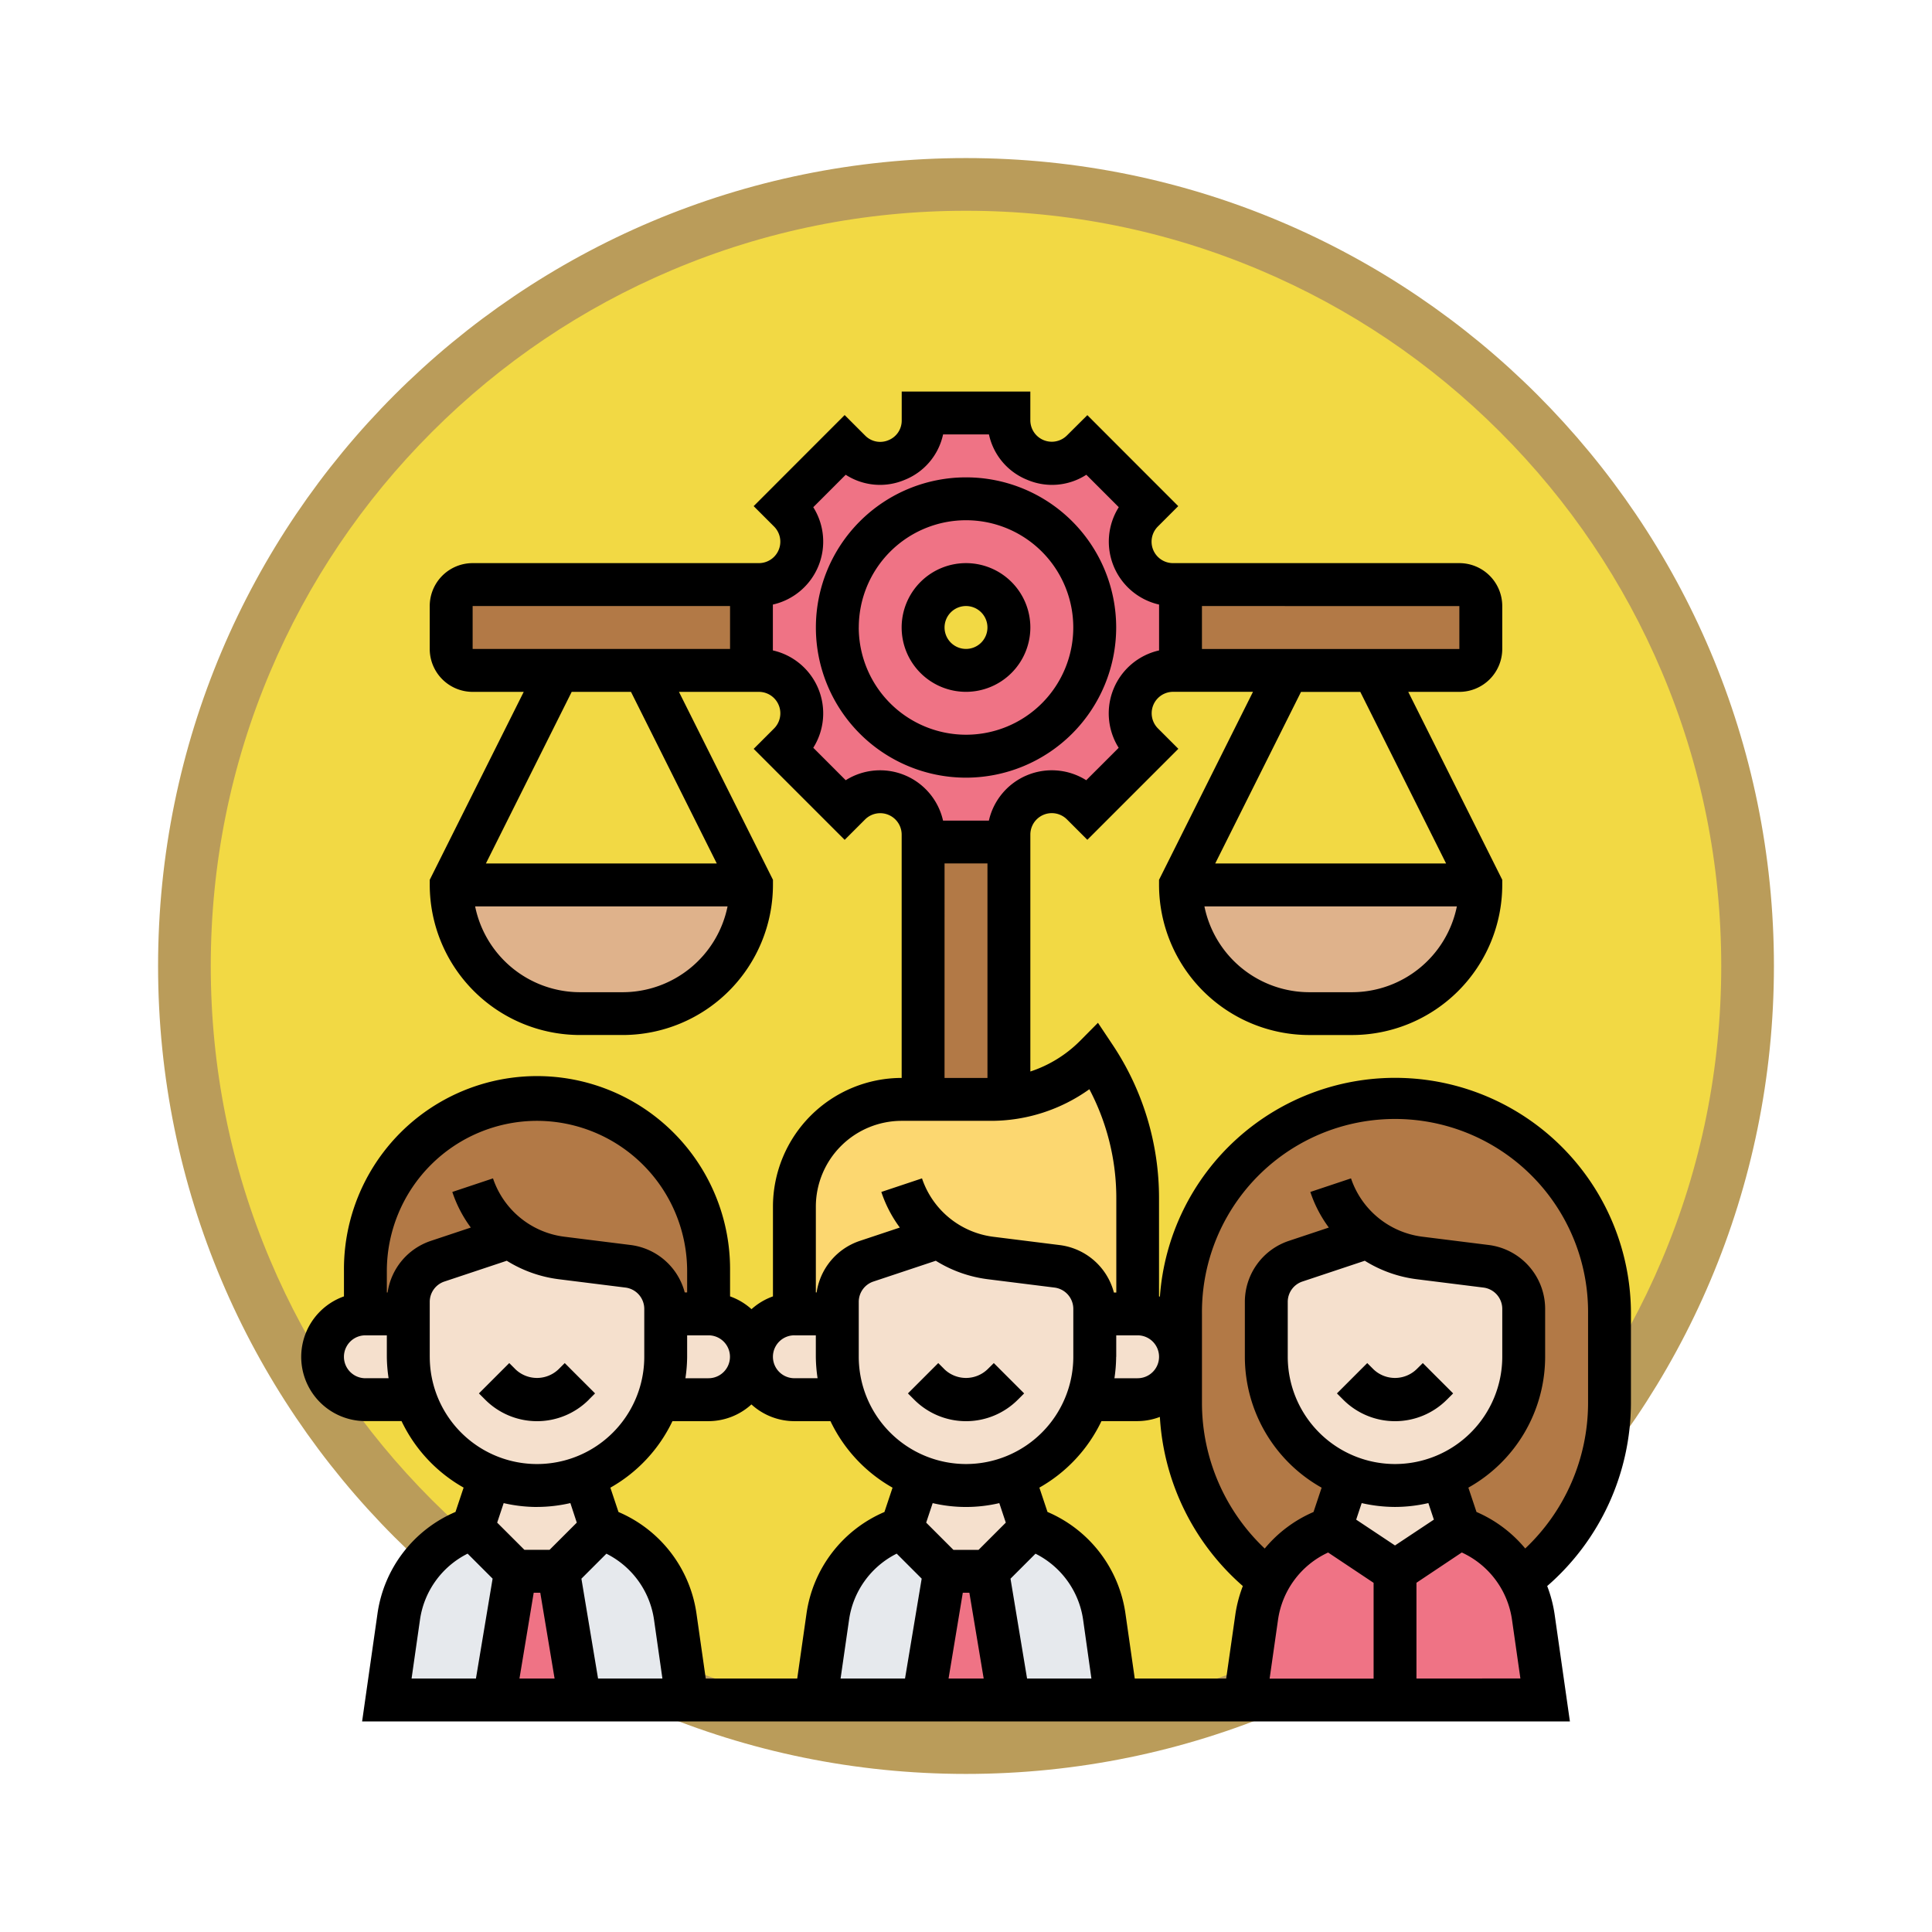 <svg xmlns="http://www.w3.org/2000/svg" xmlns:xlink="http://www.w3.org/1999/xlink" width="110" height="110" viewBox="0 0 110 110">
  <defs>
    <filter id="Trazado_982547" x="0" y="0" width="110" height="110" filterUnits="userSpaceOnUse">
      <feOffset dy="3" input="SourceAlpha"/>
      <feGaussianBlur stdDeviation="3" result="blur"/>
      <feFlood flood-opacity="0.161"/>
      <feComposite operator="in" in2="blur"/>
      <feComposite in="SourceGraphic"/>
    </filter>
  </defs>
  <g id="Grupo_1219308" data-name="Grupo 1219308" transform="translate(-3296 -1352.989)">
    <g id="Grupo_1218655" data-name="Grupo 1218655">
      <g id="Grupo_1217625" data-name="Grupo 1217625" transform="translate(3305 1358.989)">
        <g id="Grupo_1211001" data-name="Grupo 1211001" transform="translate(0 0)">
          <g id="Grupo_1200151" data-name="Grupo 1200151">
            <g id="Grupo_1185952" data-name="Grupo 1185952" transform="translate(0 0)">
              <g id="Grupo_1184115" data-name="Grupo 1184115" transform="translate(0 0)">
                <g id="Grupo_1183744" data-name="Grupo 1183744">
                  <g id="Grupo_1181546" data-name="Grupo 1181546">
                    <g id="Grupo_1177563" data-name="Grupo 1177563">
                      <g id="Grupo_1173148" data-name="Grupo 1173148">
                        <g id="Grupo_1163803" data-name="Grupo 1163803" transform="translate(0 0)">
                          <g id="Grupo_1163015" data-name="Grupo 1163015" transform="translate(0 0)">
                            <g id="Grupo_1157017" data-name="Grupo 1157017">
                              <g id="Grupo_1155793" data-name="Grupo 1155793">
                                <g id="Grupo_1154704" data-name="Grupo 1154704">
                                  <g id="Grupo_1150790" data-name="Grupo 1150790">
                                    <g id="Grupo_1154214" data-name="Grupo 1154214">
                                      <g id="Grupo_1152583" data-name="Grupo 1152583">
                                        <g id="Grupo_1146973" data-name="Grupo 1146973">
                                          <g id="Grupo_1146954" data-name="Grupo 1146954">
                                            <g transform="matrix(1, 0, 0, 1, -9, -6)" filter="url(#Trazado_982547)">
                                              <g id="Trazado_982547-2" data-name="Trazado 982547" transform="translate(9 6)" fill="#f2d944">
                                                <path d="M 46 90.5 C 39.992 90.5 34.164 89.324 28.679 87.003 C 23.38 84.762 18.621 81.553 14.534 77.466 C 10.446 73.379 7.238 68.62 4.996 63.321 C 2.676 57.836 1.5 52.008 1.5 46 C 1.5 39.992 2.676 34.164 4.996 28.679 C 7.238 23.38 10.446 18.621 14.534 14.534 C 18.621 10.446 23.38 7.238 28.679 4.996 C 34.164 2.676 39.992 1.5 46 1.5 C 52.008 1.5 57.836 2.676 63.321 4.996 C 68.62 7.238 73.379 10.446 77.466 14.534 C 81.554 18.621 84.762 23.38 87.004 28.679 C 89.324 34.164 90.5 39.992 90.5 46 C 90.5 52.008 89.324 57.836 87.004 63.321 C 84.762 68.62 81.554 73.379 77.466 77.466 C 73.379 81.553 68.62 84.762 63.321 87.003 C 57.836 89.324 52.008 90.5 46 90.5 Z" stroke="none"/>
                                                <path d="M 46 3 C 40.194 3 34.563 4.137 29.263 6.378 C 24.143 8.544 19.544 11.644 15.594 15.594 C 11.644 19.544 8.544 24.143 6.378 29.263 C 4.137 34.563 3 40.194 3 46 C 3 51.806 4.137 57.437 6.378 62.737 C 8.544 67.857 11.644 72.455 15.594 76.405 C 19.544 80.355 24.143 83.456 29.263 85.622 C 34.563 87.863 40.194 89 46 89 C 51.806 89 57.437 87.863 62.737 85.622 C 67.857 83.456 72.456 80.355 76.406 76.405 C 80.356 72.455 83.456 67.857 85.622 62.737 C 87.864 57.437 89 51.806 89 46 C 89 40.194 87.864 34.563 85.622 29.263 C 83.456 24.143 80.356 19.544 76.406 15.594 C 72.456 11.644 67.857 8.544 62.737 6.378 C 57.437 4.137 51.806 3 46 3 M 46 0 C 71.405 0 92 20.595 92 46 C 92 71.405 71.405 92 46 92 C 20.595 92 7.62939453125e-06 71.405 7.62939453125e-06 46 C 7.62939453125e-06 20.595 20.595 0 46 0 Z" stroke="none" fill="#ba9c5a"/>
                                              </g>
                                            </g>
                                          </g>
                                        </g>
                                      </g>
                                    </g>
                                  </g>
                                </g>
                              </g>
                            </g>
                          </g>
                        </g>
                      </g>
                    </g>
                  </g>
                </g>
              </g>
            </g>
          </g>
        </g>
      </g>
    </g>
    <g id="justicia_5_" data-name="justicia (5)" transform="translate(3313.14 1375.281)">
      <g id="Grupo_1218653" data-name="Grupo 1218653" transform="translate(1.221 1.221)">
        <g id="Grupo_1218625" data-name="Grupo 1218625" transform="translate(29.311 4.885)">
          <path id="Trazado_1089654" data-name="Trazado 1089654" d="M32.328,5A7.328,7.328,0,1,1,25,12.328,7.333,7.333,0,0,1,32.328,5Zm2.443,7.328a2.443,2.443,0,1,0-2.443,2.443A2.45,2.45,0,0,0,34.77,12.328Z" transform="translate(-25 -5)" fill="#ef7385"/>
        </g>
        <g id="Grupo_1218626" data-name="Grupo 1218626" transform="translate(24.426)">
          <path id="Trazado_1089655" data-name="Trazado 1089655" d="M40.541,13.213a7.328,7.328,0,1,0-7.328,7.328A7.333,7.333,0,0,0,40.541,13.213ZM21.415,10.77a2.441,2.441,0,0,0,1.734-4.165L22.844,6.3,26.3,2.844l.305.305A2.441,2.441,0,0,0,30.77,1.415V1h4.885v.415A2.441,2.441,0,0,0,39.82,3.149l.305-.305L43.582,6.3l-.305.305A2.441,2.441,0,0,0,45.01,10.77h.415v4.885H45.01a2.441,2.441,0,0,0-1.734,4.165l.305.305-3.456,3.456-.305-.305a2.441,2.441,0,0,0-4.165,1.734v.415H30.77V25.01a2.441,2.441,0,0,0-4.165-1.734l-.305.305-3.456-3.456.305-.305a2.441,2.441,0,0,0-1.734-4.165H21V10.77Z" transform="translate(-21 -1)" fill="#ef7385"/>
        </g>
        <g id="Grupo_1218627" data-name="Grupo 1218627" transform="translate(48.851 26.868)">
          <path id="Trazado_1089656" data-name="Trazado 1089656" d="M41,23H58.1a7.339,7.339,0,0,1-7.328,7.328H48.328A7.334,7.334,0,0,1,41,23Z" transform="translate(-41 -23)" fill="#dfb28b"/>
        </g>
        <g id="Grupo_1218628" data-name="Grupo 1218628" transform="translate(7.328 26.868)">
          <path id="Trazado_1089657" data-name="Trazado 1089657" d="M7,23H24.1a7.339,7.339,0,0,1-7.328,7.328H14.328A7.334,7.334,0,0,1,7,23Z" transform="translate(-7 -23)" fill="#dfb28b"/>
        </g>
        <g id="Grupo_1218629" data-name="Grupo 1218629" transform="translate(48.851 9.77)">
          <path id="Trazado_1089658" data-name="Trazado 1089658" d="M58.1,10.221v2.443a1.225,1.225,0,0,1-1.221,1.221H41V9H56.877A1.225,1.225,0,0,1,58.1,10.221Z" transform="translate(-41 -9)" fill="#b27946"/>
        </g>
        <g id="Grupo_1218630" data-name="Grupo 1218630" transform="translate(7.328 9.77)">
          <path id="Trazado_1089659" data-name="Trazado 1089659" d="M24.1,9v4.885H8.221A1.225,1.225,0,0,1,7,12.664V10.221A1.225,1.225,0,0,1,8.221,9Z" transform="translate(-7 -9)" fill="#b27946"/>
        </g>
        <g id="Grupo_1218631" data-name="Grupo 1218631" transform="translate(34.196 24.426)">
          <path id="Trazado_1089660" data-name="Trazado 1089660" d="M33.885,21V35.594a9.221,9.221,0,0,1-1.014.061H29V21Z" transform="translate(-29 -21)" fill="#b27946"/>
        </g>
        <g id="Grupo_1218632" data-name="Grupo 1218632" transform="translate(26.868 36.638)">
          <path id="Trazado_1089661" data-name="Trazado 1089661" d="M23,45.655V39.549a6.109,6.109,0,0,1,6.106-6.106H34.2a9.222,9.222,0,0,0,1.014-.061A8.382,8.382,0,0,0,40.1,31a14.586,14.586,0,0,1,2.443,8.073v6.583H40.1v-.281a2.451,2.451,0,0,0-2.137-2.43l-3.8-.476a6.114,6.114,0,0,1-2.931-1.2v.012l-4.116,1.368a2.454,2.454,0,0,0-1.673,2.32v.684Z" transform="translate(-23 -31)" fill="#fcd770"/>
        </g>
        <g id="Grupo_1218633" data-name="Grupo 1218633" transform="translate(48.851 39.081)">
          <path id="Trazado_1089662" data-name="Trazado 1089662" d="M51.674,40.828v.012l-4.116,1.368a2.454,2.454,0,0,0-1.673,2.32v3.126a7.321,7.321,0,0,0,4.641,6.815v.012l-.977,2.943a6.238,6.238,0,0,0-2.821,1.917,5.834,5.834,0,0,0-.7,1.026A12.569,12.569,0,0,1,41,50.306V45.213a12.213,12.213,0,0,1,24.426,0v5.093a12.569,12.569,0,0,1-5.032,10.063,5.835,5.835,0,0,0-.7-1.026,6.238,6.238,0,0,0-2.821-1.917L55.9,54.482V54.47a7.132,7.132,0,0,0,2.491-1.637,7.26,7.26,0,0,0,2.149-5.178V44.932A2.451,2.451,0,0,0,58.4,42.5l-3.8-.476A6.114,6.114,0,0,1,51.674,40.828Z" transform="translate(-41 -33)" fill="#b27946"/>
        </g>
        <g id="Grupo_1218634" data-name="Grupo 1218634" transform="translate(2.443 39.081)">
          <path id="Trazado_1089663" data-name="Trazado 1089663" d="M11.231,40.841,7.116,42.208a2.454,2.454,0,0,0-1.673,2.32v.684H3V42.77a9.77,9.77,0,1,1,19.541,0v2.443H20.1v-.281a2.451,2.451,0,0,0-2.137-2.43l-3.8-.476a6.114,6.114,0,0,1-2.931-1.2Z" transform="translate(-3 -33)" fill="#b27946"/>
        </g>
        <g id="Grupo_1218635" data-name="Grupo 1218635" transform="translate(61.064 63.507)">
          <path id="Trazado_1089664" data-name="Trazado 1089664" d="M58.877,58.044l.672,4.726H51V55.443L54.664,53a6.238,6.238,0,0,1,2.821,1.917,5.834,5.834,0,0,1,.7,1.026A6.265,6.265,0,0,1,58.877,58.044Z" transform="translate(-51 -53)" fill="#ef7385"/>
        </g>
        <g id="Grupo_1218636" data-name="Grupo 1218636" transform="translate(52.515 63.507)">
          <path id="Trazado_1089665" data-name="Trazado 1089665" d="M52.549,55.443V62.77H44l.672-4.726a6.266,6.266,0,0,1,.7-2.1,5.834,5.834,0,0,1,.7-1.026A6.238,6.238,0,0,1,48.885,53Z" transform="translate(-44 -53)" fill="#ef7385"/>
        </g>
        <g id="Grupo_1218637" data-name="Grupo 1218637" transform="translate(37.86 63.507)">
          <path id="Trazado_1089666" data-name="Trazado 1089666" d="M34.443,53a6.237,6.237,0,0,1,4.213,5.044l.672,4.726H33.221L32,55.443Z" transform="translate(-32 -53)" fill="#e6e9ed"/>
        </g>
        <g id="Grupo_1218638" data-name="Grupo 1218638" transform="translate(28.089 63.507)">
          <path id="Trazado_1089667" data-name="Trazado 1089667" d="M31.328,55.443,30.106,62.77H24l.672-4.726A6.237,6.237,0,0,1,28.885,53Z" transform="translate(-24 -53)" fill="#e6e9ed"/>
        </g>
        <g id="Grupo_1218639" data-name="Grupo 1218639" transform="translate(13.434 63.507)">
          <path id="Trazado_1089668" data-name="Trazado 1089668" d="M14.443,53a6.237,6.237,0,0,1,4.213,5.044l.672,4.726H13.221L12,55.443Z" transform="translate(-12 -53)" fill="#e6e9ed"/>
        </g>
        <g id="Grupo_1218640" data-name="Grupo 1218640" transform="translate(3.664 63.507)">
          <path id="Trazado_1089669" data-name="Trazado 1089669" d="M11.328,55.443,10.106,62.77H4l.672-4.726A6.254,6.254,0,0,1,8.885,53Z" transform="translate(-4 -53)" fill="#e6e9ed"/>
        </g>
        <g id="Grupo_1218641" data-name="Grupo 1218641" transform="translate(34.196 65.949)">
          <path id="Trazado_1089670" data-name="Trazado 1089670" d="M32.664,55l1.221,7.328H29L30.221,55Z" transform="translate(-29 -55)" fill="#ef7385"/>
        </g>
        <g id="Grupo_1218642" data-name="Grupo 1218642" transform="translate(9.77 65.949)">
          <path id="Trazado_1089671" data-name="Trazado 1089671" d="M12.664,55l1.221,7.328H9L10.221,55Z" transform="translate(-9 -55)" fill="#ef7385"/>
        </g>
        <g id="Grupo_1218643" data-name="Grupo 1218643" transform="translate(57.4 60.551)">
          <path id="Trazado_1089672" data-name="Trazado 1089672" d="M55.328,53.535l-3.664,2.443L48,53.535l.977-2.943V50.58a7.255,7.255,0,0,0,2.687.513l2.687-.513v.012Z" transform="translate(-48 -50.58)" fill="#f5e0cd"/>
        </g>
        <g id="Grupo_1218644" data-name="Grupo 1218644" transform="translate(53.736 46.909)">
          <path id="Trazado_1089673" data-name="Trazado 1089673" d="M59.655,43.514v2.723a7.26,7.26,0,0,1-2.149,5.178,7.132,7.132,0,0,1-2.491,1.637l-2.687.513A7.336,7.336,0,0,1,45,46.237V43.11a2.454,2.454,0,0,1,1.673-2.32l4.116-1.368V39.41a6.114,6.114,0,0,0,2.931,1.2l3.8.476A2.451,2.451,0,0,1,59.655,43.514Z" transform="translate(-45 -39.41)" fill="#f5e0cd"/>
        </g>
        <g id="Grupo_1218645" data-name="Grupo 1218645" transform="translate(29.311 46.909)">
          <path id="Trazado_1089674" data-name="Trazado 1089674" d="M39.655,43.794v2.443a7.257,7.257,0,0,1-2.149,5.178,7.132,7.132,0,0,1-2.491,1.637,7.335,7.335,0,0,1-9.6-4.372A7.38,7.38,0,0,1,25,46.237V43.11a2.454,2.454,0,0,1,1.673-2.32l4.116-1.368V39.41a6.114,6.114,0,0,0,2.931,1.2l3.8.476a2.451,2.451,0,0,1,2.137,2.43Z" transform="translate(-25 -39.41)" fill="#f5e0cd"/>
        </g>
        <g id="Grupo_1218646" data-name="Grupo 1218646" transform="translate(32.975 60.551)">
          <path id="Trazado_1089675" data-name="Trazado 1089675" d="M34.351,50.592l.977,2.943-2.443,2.443H30.443L28,53.535l.977-2.943V50.58a7.293,7.293,0,0,0,5.374,0Z" transform="translate(-28 -50.58)" fill="#f5e0cd"/>
        </g>
        <g id="Grupo_1218647" data-name="Grupo 1218647" transform="translate(43.551 51.294)">
          <path id="Trazado_1089676" data-name="Trazado 1089676" d="M41.24,47.165a2.388,2.388,0,0,1-1.722.721H36.66a7.38,7.38,0,0,0,.415-2.443V43h2.443a2.45,2.45,0,0,1,2.443,2.443A2.388,2.388,0,0,1,41.24,47.165Z" transform="translate(-36.66 -43)" fill="#f5e0cd"/>
        </g>
        <g id="Grupo_1218648" data-name="Grupo 1218648" transform="translate(24.426 51.294)">
          <path id="Trazado_1089677" data-name="Trazado 1089677" d="M26.3,47.885H23.443A2.46,2.46,0,0,1,21,45.443,2.45,2.45,0,0,1,23.443,43h2.443v2.443A7.38,7.38,0,0,0,26.3,47.885Z" transform="translate(-21 -43)" fill="#f5e0cd"/>
        </g>
        <g id="Grupo_1218649" data-name="Grupo 1218649" transform="translate(19.125 51.294)">
          <path id="Trazado_1089678" data-name="Trazado 1089678" d="M19.518,43a2.45,2.45,0,0,1,2.443,2.443,2.46,2.46,0,0,1-2.443,2.443H16.66a7.38,7.38,0,0,0,.415-2.443V43Z" transform="translate(-16.66 -43)" fill="#f5e0cd"/>
        </g>
        <g id="Grupo_1218650" data-name="Grupo 1218650" transform="translate(4.885 46.909)">
          <path id="Trazado_1089679" data-name="Trazado 1089679" d="M19.655,43.794v2.443a7.257,7.257,0,0,1-2.149,5.178,7.286,7.286,0,0,1-7.853,1.637A7.292,7.292,0,0,1,5,46.237V43.11a2.454,2.454,0,0,1,1.673-2.32l4.116-1.368V39.41a6.114,6.114,0,0,0,2.931,1.2l3.8.476a2.451,2.451,0,0,1,2.137,2.43Z" transform="translate(-5 -39.41)" fill="#f5e0cd"/>
        </g>
        <g id="Grupo_1218651" data-name="Grupo 1218651" transform="translate(8.549 60.551)">
          <path id="Trazado_1089680" data-name="Trazado 1089680" d="M14.338,50.58l.989,2.955-2.443,2.443H10.443L8,53.535l.989-2.955a7.23,7.23,0,0,0,5.349,0Z" transform="translate(-8 -50.58)" fill="#f5e0cd"/>
        </g>
        <g id="Grupo_1218652" data-name="Grupo 1218652" transform="translate(0 51.294)">
          <path id="Trazado_1089681" data-name="Trazado 1089681" d="M5.885,45.443A7.38,7.38,0,0,0,6.3,47.885H3.443a2.388,2.388,0,0,1-1.722-.721A2.388,2.388,0,0,1,1,45.443,2.45,2.45,0,0,1,3.443,43H5.885Z" transform="translate(-1 -43)" fill="#f5e0cd"/>
        </g>
      </g>
      <g id="Grupo_1218654" data-name="Grupo 1218654" transform="translate(0 0)">
        <path id="Trazado_1089682" data-name="Trazado 1089682" d="M52.82,45.651a1.772,1.772,0,0,1-2.443,0l-.358-.358L48.293,47.02l.358.358a4.169,4.169,0,0,0,5.9,0l.358-.358-1.727-1.727Z" transform="translate(10.686 10.023)"/>
        <path id="Trazado_1089683" data-name="Trazado 1089683" d="M32.82,45.651a1.772,1.772,0,0,1-2.443,0l-.358-.358L28.293,47.02l.358.358a4.169,4.169,0,0,0,5.9,0l.358-.358-1.727-1.727Z" transform="translate(6.261 10.023)"/>
        <path id="Trazado_1089684" data-name="Trazado 1089684" d="M14.547,47.378l.358-.358-1.727-1.727-.358.358a1.772,1.772,0,0,1-2.443,0l-.358-.358L8.293,47.02l.358.358a4.169,4.169,0,0,0,5.9,0Z" transform="translate(1.835 10.023)"/>
        <path id="Trazado_1089685" data-name="Trazado 1089685" d="M75.719,57.607V52.514A13.427,13.427,0,0,0,48.9,51.534c-.016-.006-.033-.01-.05-.016V45.926A15.718,15.718,0,0,0,46.2,37.182l-.827-1.24L44.324,37a7.132,7.132,0,0,1-2.8,1.715V25.228a1.221,1.221,0,0,1,2.085-.865l1.16,1.16,5.181-5.181-1.16-1.16a1.221,1.221,0,0,1,.865-2.085H54.2L48.851,27.8v.288A8.56,8.56,0,0,0,57.4,36.638h2.443a8.56,8.56,0,0,0,8.549-8.549V27.8L63.04,17.1h2.909a2.445,2.445,0,0,0,2.443-2.443V12.213A2.445,2.445,0,0,0,65.949,9.77h-16.3a1.221,1.221,0,0,1-.865-2.085l1.16-1.16L44.769,1.345,43.608,2.5a1.221,1.221,0,0,1-2.085-.865V0H34.2V1.64a1.2,1.2,0,0,1-.754,1.13A1.2,1.2,0,0,1,32.111,2.5l-1.16-1.16L25.77,6.525l1.16,1.16a1.221,1.221,0,0,1-.865,2.085H9.77a2.445,2.445,0,0,0-2.443,2.443v2.443A2.445,2.445,0,0,0,9.77,17.1h2.909L7.328,27.8v.288a8.56,8.56,0,0,0,8.549,8.549h2.443a8.56,8.56,0,0,0,8.549-8.549V27.8L21.517,17.1h4.549a1.221,1.221,0,0,1,.865,2.085l-1.16,1.16,5.181,5.181,1.16-1.16a1.221,1.221,0,0,1,2.085.865V39.081a7.335,7.335,0,0,0-7.328,7.328v5.11a3.65,3.65,0,0,0-1.221.728,3.63,3.63,0,0,0-1.221-.728V50.073a10.992,10.992,0,1,0-21.983,0v1.446a3.655,3.655,0,0,0,1.221,7.1H5.722a8.6,8.6,0,0,0,3.534,3.787l-.462,1.385A7.429,7.429,0,0,0,4.35,69.6l-.873,6.119H72.244l-.874-6.12a7.555,7.555,0,0,0-.419-1.588A13.854,13.854,0,0,0,75.719,57.607ZM59.843,34.2H57.4a6.1,6.1,0,0,1-5.965-4.885H65.808A6.1,6.1,0,0,1,59.843,34.2Zm5.352-7.328H52.049l4.885-9.77h3.376Zm.755-14.655v2.443H51.294V12.213ZM18.319,34.2H15.877a6.1,6.1,0,0,1-5.965-4.885H24.284A6.1,6.1,0,0,1,18.319,34.2Zm5.352-7.328H10.525L15.41,17.1h3.376ZM9.77,14.655V12.213H24.426v2.443ZM62.285,61.064a6.113,6.113,0,0,1-6.106-6.106V51.832a1.219,1.219,0,0,1,.835-1.159l3.551-1.183a7.326,7.326,0,0,0,2.958,1.052l3.8.475a1.225,1.225,0,0,1,1.07,1.213v2.728A6.113,6.113,0,0,1,62.285,61.064Zm0,2.443a8.519,8.519,0,0,0,1.9-.22l.314.942L62.285,65.7,60.075,64.23l.314-.942A8.591,8.591,0,0,0,62.285,63.507Zm-3.8,2.6,2.582,1.721v5.453h-5.92l.476-3.332A4.991,4.991,0,0,1,58.482,66.1ZM53.2,69.6l-.526,3.677H47.468L46.942,69.6A7.429,7.429,0,0,0,42.5,63.792l-.462-1.385a8.6,8.6,0,0,0,3.534-3.787H47.63a3.619,3.619,0,0,0,1.268-.239,13.844,13.844,0,0,0,4.724,9.63A7.532,7.532,0,0,0,53.2,69.6ZM13.247,68.392h.374l.815,4.885h-2Zm2.716-.8,1.423-1.423A5,5,0,0,1,20.1,69.945l.475,3.332H16.911Zm6.555,2.01a7.429,7.429,0,0,0-4.444-5.807l-.462-1.385a8.6,8.6,0,0,0,3.534-3.787H23.2a3.64,3.64,0,0,0,2.443-.953,3.634,3.634,0,0,0,2.443.953h2.058a8.6,8.6,0,0,0,3.534,3.787l-.462,1.385A7.429,7.429,0,0,0,28.776,69.6l-.525,3.677H23.042Zm-.535-14.642V53.736H23.2a1.221,1.221,0,1,1,0,2.443H21.885A8.58,8.58,0,0,0,21.983,54.958ZM40.126,64.4l-1.551,1.551H37.144L35.593,64.4l.37-1.111a8.292,8.292,0,0,0,3.793,0ZM37.86,61.064a6.113,6.113,0,0,1-6.106-6.106V51.832a1.219,1.219,0,0,1,.835-1.159L36.14,49.49A7.319,7.319,0,0,0,39.1,50.542l3.8.475a1.225,1.225,0,0,1,1.07,1.213v2.728A6.113,6.113,0,0,1,37.86,61.064ZM31.2,69.945a5,5,0,0,1,2.714-3.779l1.423,1.423-.949,5.688H30.719Zm6.478-1.553h.374l.815,4.885h-2Zm2.716-.8,1.423-1.423a5,5,0,0,1,2.714,3.779L45,73.277H41.337Zm6.02-12.632V53.736H47.63a1.221,1.221,0,0,1,0,2.443H46.311A8.581,8.581,0,0,0,46.409,54.958ZM31.011,22.13l-1.847-1.847a3.674,3.674,0,0,0-2.3-5.543V12.129a3.674,3.674,0,0,0,2.3-5.543l1.847-1.847a3.6,3.6,0,0,0,3.366.287,3.6,3.6,0,0,0,2.178-2.583h2.612a3.6,3.6,0,0,0,2.178,2.583,3.6,3.6,0,0,0,3.366-.287l1.847,1.847a3.674,3.674,0,0,0,2.295,5.543v2.612a3.674,3.674,0,0,0-2.3,5.543l-1.847,1.847a3.674,3.674,0,0,0-5.543,2.3H36.553a3.674,3.674,0,0,0-5.542-2.3Zm5.628,4.739h2.443V39.081H36.638ZM34.2,41.524h5.1a9.628,9.628,0,0,0,5.584-1.8,13.282,13.282,0,0,1,1.534,6.207v5.368h-.137a3.659,3.659,0,0,0-3.073-2.7l-3.8-.475A4.936,4.936,0,0,1,35.355,44.8l-2.316.773A7.243,7.243,0,0,0,34.092,47.6l-2.275.758a3.658,3.658,0,0,0-2.462,2.936h-.044V46.408A4.89,4.89,0,0,1,34.2,41.524ZM28.089,53.736h1.221v1.221a8.581,8.581,0,0,0,.1,1.221H28.089a1.221,1.221,0,1,1,0-2.443ZM13.434,41.524a8.56,8.56,0,0,1,8.549,8.549v1.221h-.137a3.659,3.659,0,0,0-3.073-2.7l-3.8-.475A4.936,4.936,0,0,1,10.929,44.8l-2.316.773A7.243,7.243,0,0,0,9.666,47.6l-2.275.758a3.659,3.659,0,0,0-2.463,2.937H4.885V50.073a8.56,8.56,0,0,1,8.549-8.549ZM3.664,56.179a1.221,1.221,0,1,1,0-2.443H4.885v1.221a8.58,8.58,0,0,0,.1,1.221Zm3.664-1.221V51.832a1.219,1.219,0,0,1,.835-1.159l3.551-1.183a7.319,7.319,0,0,0,2.958,1.052l3.8.475a1.225,1.225,0,0,1,1.07,1.213v2.728a6.106,6.106,0,1,1-12.213,0Zm6.106,8.549a8.519,8.519,0,0,0,1.9-.22L15.7,64.4,14.15,65.949H12.718L11.167,64.4l.37-1.111a8.519,8.519,0,0,0,1.9.22ZM6.77,69.945a5,5,0,0,1,2.714-3.779l1.423,1.423-.949,5.688H6.293Zm56.737,3.332V67.824L66.088,66.1a4.991,4.991,0,0,1,2.861,3.843l.476,3.33Zm3.418-9.484-.462-1.385a8.548,8.548,0,0,0,4.371-7.45V52.229a3.67,3.67,0,0,0-3.21-3.636l-3.8-.475A4.936,4.936,0,0,1,59.781,44.8l-2.316.773A7.243,7.243,0,0,0,58.518,47.6l-2.275.758a3.66,3.66,0,0,0-2.506,3.476v3.125a8.551,8.551,0,0,0,4.371,7.451l-.462,1.385a7.419,7.419,0,0,0-2.778,2.08,11.418,11.418,0,0,1-3.573-8.267V52.514a10.992,10.992,0,1,1,21.983,0v5.093A11.41,11.41,0,0,1,69.7,65.872a7.44,7.44,0,0,0-2.777-2.08Z" transform="translate(0 0)"/>
        <path id="Trazado_1089686" data-name="Trazado 1089686" d="M35.328,11.664a3.664,3.664,0,1,0-3.664,3.664A3.668,3.668,0,0,0,35.328,11.664Zm-4.885,0a1.221,1.221,0,1,1,1.221,1.221A1.222,1.222,0,0,1,30.443,11.664Z" transform="translate(6.196 1.77)"/>
        <path id="Trazado_1089687" data-name="Trazado 1089687" d="M41.1,12.549A8.549,8.549,0,1,0,32.549,21.1,8.56,8.56,0,0,0,41.1,12.549Zm-14.655,0a6.106,6.106,0,1,1,6.106,6.106A6.113,6.113,0,0,1,26.443,12.549Z" transform="translate(5.311 0.885)"/>
      </g>
    </g>
  </g>
</svg>
